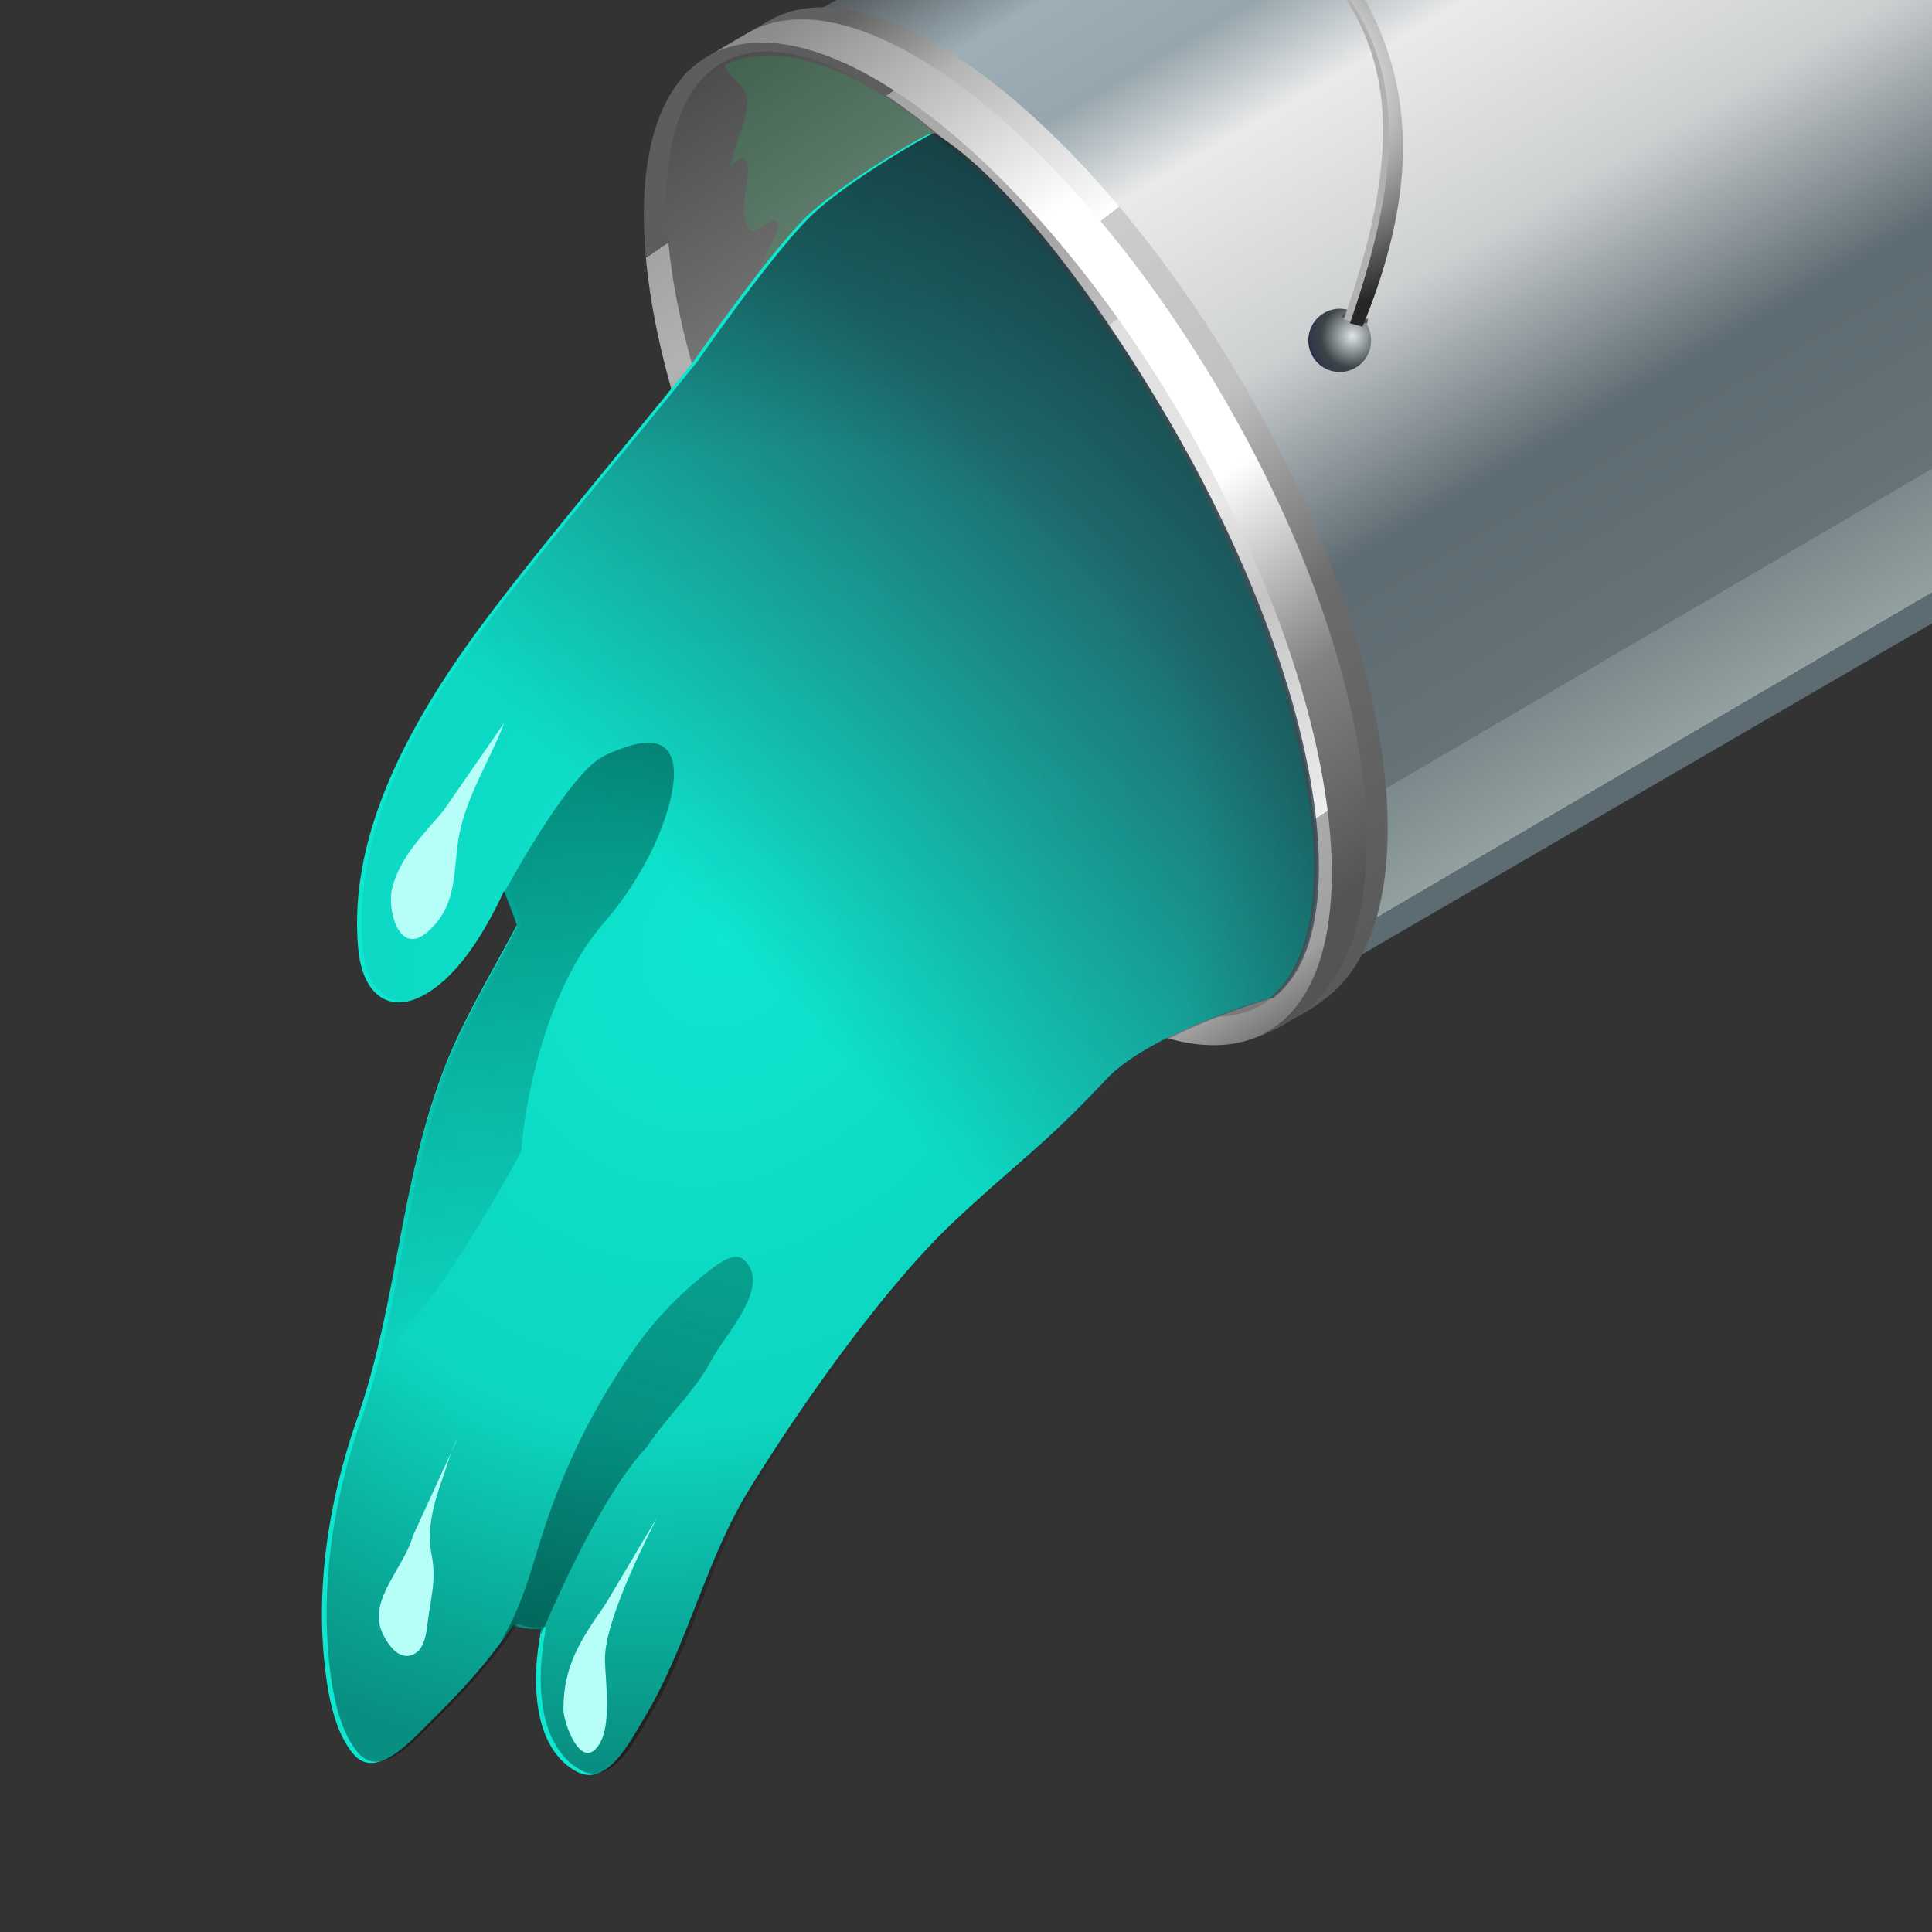 <svg xmlns="http://www.w3.org/2000/svg" viewBox="0 0 24 24" baseProfile="tiny"><rect x="0" y="0" width="24" height="24" fill="#333333" stroke="none"/><path fill="none" d="M0 0h24v24H0z"/><path fill="url(#_Linear2)" d="M136 55h13v14.841h-13z" transform="matrix(-.518 -.903 .897 -.521 36.793 164.039)"/><path d="M142.5 55.636c3.172.079 5.867.55 6.436 1.777.075.16.064.734.064.905 0 1.48-2.913 2.682-6.5 2.682s-6.281-1.218-6.5-2.682c-.346-2.315 2.875-2.773 6.5-2.682z" fill="url(#_Linear3)" transform="matrix(-.535 -.932 .926 -.538 35.258 170.504)"/><path d="M142.5 55.636c3.172.079 5.867.55 6.436 1.777.075.16.064.734.064.905 0 1.48-2.913 2.682-6.5 2.682s-6.281-1.218-6.5-2.682c-.346-2.315 2.875-2.773 6.5-2.682z" fill="url(#_Linear4)" transform="matrix(-.535 -.932 .926 -.538 35 170.654)"/><ellipse ry="2.682" cx="142.5" rx="6.5" cy="58.318" fill="url(#_Linear5)" transform="matrix(-.516 -.9 .839 -.488 36.918 163.344)"/><ellipse ry="2.682" cx="142.5" rx="6.5" cy="58.318" fill="url(#_Linear6)" transform="matrix(-.535 -.932 .926 -.538 34.506 170.941)"/><ellipse ry="2.682" cx="142.5" rx="6.5" cy="58.318" fill="url(#_Linear7)" transform="matrix(-.516 -.9 .839 -.488 36.918 163.344)"/><path d="M142.607 55.457c1.069-.922 3.856.336 6.336 2.816 2.112 2.111-5.226-.213-5.268-.25-.097-.086.005-.589.024-.698.007-.046.047-.19-.002-.227-.084-.064-.212.26-.318.165-.139-.124-.136-.416-.168-.583-.009-.051-.029-.184-.096-.198-.069-.015-.083.111-.139.117-.003 0 .005-.276.006-.29.009-.167.033-.353-.011-.516-.044-.162-.323-.209-.364-.336z" fill="url(#_Linear8)" transform="matrix(1.001 .27 -.268 1.007 -118.879 -93.543)"/><path d="M10.027 2.683c.441-.424 1.503-1.035 1.525-1.021.752.447 1.9 1.807 2.986 3.699 1.79 3.12 2.312 6.222 1.21 7.054l-.015-.004s-1.448.42-1.988.994c-.784.834-1.05.981-1.884 1.76-.872.817-1.91 2.293-2.55 3.331-.552.893-.774 1.967-1.322 2.869-.156.257-.448.849-.83.64-.518-.282-.544-1.049-.47-1.555.011-.076.024-.152.036-.227l-.006.001a.656.656 0 0 1-.347-.041c-.291.45-.666.851-1.055 1.234-.202.197-.645.706-.928.372-.255-.302-.33-.825-.365-1.2-.092-.998.083-2.021.412-2.962.514-1.468.532-3.014 1.132-4.48.218-.532.552-1.087.853-1.656-.048-.144-.106-.284-.158-.426-.197.424-.473.91-.838 1.191-.522.403-.915.152-.974-.462-.134-1.392.618-2.754 1.395-3.84.638-.89 1.72-2.165 2.764-3.457 0 0 .927-1.34 1.417-1.814z" fill="#0ee6cf"/><path d="M144.073 56.92c.306-.503 1.144-1.334 1.168-1.327.812.226 2.221 1.199 3.702 2.68 2.444 2.443 3.7 5.185 2.879 6.231h-.015s-1.246.751-1.607 1.418c-.524.968-.736 1.171-1.319 2.101-.611.974-1.212 2.6-1.552 3.722-.293.965-.233 2.015-.52 2.987-.082.277-.207.898-.616.8-.552-.132-.767-.835-.823-1.323-.009-.073-.016-.146-.023-.219l-.005.003a.637.637 0 0 1-.334.048c-.16.49-.41.955-.678 1.407-.139.233-.426.815-.773.576-.312-.216-.512-.681-.638-1.02-.333-.901-.424-1.893-.351-2.846.115-1.488-.252-2.925-.056-4.432.071-.548.245-1.145.384-1.747-.08-.122-.169-.237-.253-.355-.078.441-.215.961-.485 1.312-.387.504-.816.369-1.023-.185-.471-1.255-.108-2.705.348-3.904.374-.984 1.066-2.436 1.719-3.893 0 0 .531-1.473.871-2.034z" fill="url(#_Linear9)" transform="matrix(1.001 .27 -.268 1.007 -118.879 -93.543)"/><path d="M137.81 63.947c0-.002.752-1.382 1.188-1.654.094-.059.204-.1.309-.135 1.006-.343.524.947.268 1.401a4.141 4.141 0 0 1-.506.738c-.927 1.035-1.05 2.847-1.05 2.847s-1.08 2.031-1.872 2.631c.369-1.253.462-2.535.967-3.761.218-.529.553-1.08.853-1.645l-.157-.422z" fill="url(#_Linear10)" transform="matrix(1 0 0 1.007 -131.546 -53.308)"/><path d="M137.774 73.171c.303-.485.408-1.048.609-1.598a8.263 8.263 0 0 1 1.106-2.083c.249-.336.558-.642.891-.895.085-.065.285-.218.397-.124.371.312-.204.901-.385 1.233-.227.416-.526.664-.811 1.085-.59.608-1.259 2.19-1.259 2.19l-.059.118.009-.054-.006.001-.347-.042-.145.169z" fill="url(#_Linear11)" transform="matrix(1 0 0 1.007 -131.546 -53.308)"/><path d="M144.073 56.92c.306-.503 1.144-1.334 1.168-1.327.812.226 2.221 1.199 3.702 2.68 2.444 2.443 3.7 5.185 2.879 6.231h-.015s-1.246.751-1.607 1.418c-.524.968-.736 1.171-1.319 2.101-.611.974-1.212 2.6-1.552 3.722-.293.965-.233 2.015-.52 2.987-.082.277-.207.898-.616.8-.552-.132-.767-.835-.823-1.323-.009-.073-.016-.146-.023-.219l-.005.003a.637.637 0 0 1-.334.048c-.16.49-.41.955-.678 1.407-.139.233-.426.815-.773.576-.312-.216-.512-.681-.638-1.02-.333-.901-.424-1.893-.351-2.846.115-1.488-.252-2.925-.056-4.432.071-.548.245-1.145.384-1.747-.08-.122-.169-.237-.253-.355-.078.441-.215.961-.485 1.312-.387.504-.816.369-1.023-.185-.471-1.255-.108-2.705.348-3.904.374-.984 1.066-2.436 1.719-3.893 0 0 .531-1.473.871-2.034z" fill="url(#_Radial12)" transform="matrix(1.001 .27 -.268 1.007 -118.879 -93.543)"/><circle r=".665" cx="151.665" cy="55.665" fill="url(#_Radial13)" transform="matrix(.567 .153 -.152 .571 -60.89 -50.761)"/><path fill="url(#_Linear14)" d="M150.691 56H151v.059h-.309z" transform="matrix(1.001 .27 -.268 1.007 -119.146 -93.2)"/><path d="M16.694 3.967l.157.043c1.073-2.607.406-4.384-1.824-6.017l-.38.102c2.341 1.629 3.15 2.702 2.047 5.872z" fill="#b1b1b1"/><path d="M139.888 53.823l-.211-.172c-2.562 4.712-2.28 8.692.323 13.236h.59c-2.766-4.595-3.524-7.221-.702-13.064z" fill="url(#_Radial15)" transform="matrix(-.643 .174 -.122 -.459 113.284 4.38)"/><g><path d="M5.502 10.08c-.247.29-.536.573-.631.956-.064.26.083.846.435.545.42-.36.303-.833.418-1.301.114-.463.374-.865.539-1.299" fill="#b6fff9"/></g><g><path d="M7.52 19.93c-.31.442-.521.767-.521 1.303 0 .17.223.787.444.437.155-.244.08-.762.072-1.036-.017-.486.509-1.5.647-1.784" fill="#b6fff9"/></g><g><path d="M5.129 19.08c-.104.384-.543.783-.393 1.17.063.161.229.419.433.282.088-.06.124-.212.135-.31.04-.357.124-.582.056-.916-.064-.317.036-.659.142-.954.058-.163.094-.327.18-.479" fill="#b6fff9"/></g><defs><linearGradient id="_Linear2" x2="1" gradientUnits="userSpaceOnUse" gradientTransform="rotate(180 74.513 29.913) scale(12.728)"><stop offset="0" stop-color="#545b5e"/><stop offset=".1" stop-color="#9daeb7"/><stop offset=".2" stop-color="#97a6ad"/><stop offset=".3" stop-color="#eaeaea"/><stop offset=".5" stop-color="#cdd0d1"/><stop offset=".7" stop-color="#5d6b72"/><stop offset=".9" stop-color="#667479"/><stop offset=".9" stop-color="#7b898c"/><stop offset="1" stop-color="#93a0a0"/><stop offset="1" stop-color="#5d6b73"/></linearGradient><linearGradient id="_Linear3" x2="1" gradientUnits="userSpaceOnUse" gradientTransform="rotate(172.573 72.383 34.443) scale(12.22)"><stop offset="0" stop-color="#616161"/><stop offset=".1" stop-color="#b4b4b4"/><stop offset=".3" stop-color="#fff"/><stop offset=".3" stop-color="#e5e5e5"/><stop offset=".3" stop-color="#ccc"/><stop offset=".5" stop-color="#c1c1c1"/><stop offset=".6" stop-color="#959595"/><stop offset=".7" stop-color="#6c6c6c"/><stop offset="1" stop-color="#5a5a5a"/></linearGradient><linearGradient id="_Linear4" x2="1" gradientUnits="userSpaceOnUse" gradientTransform="rotate(175.61 73.325 32.067) scale(12.054)"><stop offset="0" stop-color="#8c8c8c"/><stop offset=".3" stop-color="#fff"/><stop offset=".6" stop-color="#fff"/><stop offset=".8" stop-color="#828282"/><stop offset="1" stop-color="#545454"/></linearGradient><linearGradient id="_Linear5" x2="1" gradientUnits="userSpaceOnUse" gradientTransform="matrix(0 7.563 -7.096 0 142.654 52.174)"><stop offset="0" stop-color="#fff"/><stop offset="1" stop-color="#484848"/></linearGradient><linearGradient id="_Linear6" x2="1" gradientUnits="userSpaceOnUse" gradientTransform="rotate(176.542 72.857 30.987) scale(12.226)"><stop offset="0" stop-color="#5d5d5d"/><stop offset="0" stop-color="gray"/><stop offset="0" stop-color="#a3a3a3"/><stop offset=".1" stop-color="#b2b2b2"/><stop offset=".2" stop-color="#a5a5a5"/><stop offset=".3" stop-color="#c3c3c3"/><stop offset=".3" stop-color="#dedede"/><stop offset=".5" stop-color="#e8e8e8"/><stop offset=".6" stop-color="#c3c3c3"/><stop offset=".8" stop-color="#eee"/><stop offset=".8" stop-color="#c9c9c9"/><stop offset=".8" stop-color="#aaa"/><stop offset=".9" stop-color="#9f9f9f"/><stop offset="1" stop-color="#484848"/></linearGradient><linearGradient id="_Linear7" x2="1" gradientUnits="userSpaceOnUse" gradientTransform="matrix(14.285 -.489 .459 15.224 135.098 58.714)"><stop offset="0" stop-color="#6d6d6d"/><stop offset=".3" stop-color="#a6a6a6"/><stop offset=".5" stop-color="#c8c8cc"/><stop offset=".8" stop-color="#6e6e6f"/><stop offset="1" stop-color="#484848"/></linearGradient><linearGradient id="_Linear8" x2="1" gradientUnits="userSpaceOnUse" gradientTransform="matrix(0 -4.866 2.653 0 149.26 61.922)"><stop offset="0" stop-color="#008938" stop-opacity=".118"/><stop offset=".7" stop-color="#009a3e" stop-opacity=".118"/><stop offset=".8" stop-color="#00c84f" stop-opacity=".118"/><stop offset="1" stop-color="#00ff63" stop-opacity=".118"/></linearGradient><linearGradient id="_Linear9" x2="1" gradientUnits="userSpaceOnUse" gradientTransform="rotate(120 59.908 70.596) scale(12.787)"><stop offset="0" stop-color="#284956"/><stop offset=".5" stop-color="#284956" stop-opacity=".718"/><stop offset="1" stop-color="#284956" stop-opacity="0"/></linearGradient><linearGradient id="_Linear10" x2="1" gradientUnits="userSpaceOnUse" gradientTransform="rotate(93.009 41.01 94.968) scale(10.811)"><stop offset="0" stop-color="#006a5e"/><stop offset="1" stop-color="#006a5e" stop-opacity="0"/></linearGradient><linearGradient id="_Linear11" x2="1" gradientUnits="userSpaceOnUse" gradientTransform="matrix(7 -21 21 7 137 79)"><stop offset="0" stop-color="#006a5e"/><stop offset="1" stop-color="#006a5e" stop-opacity="0"/></linearGradient><radialGradient r="1" id="_Radial12" cx="0" gradientUnits="userSpaceOnUse" gradientTransform="matrix(-8.388 -2.94 3.388 -9.667 145.308 65.519)" cy="0"><stop offset="0" stop-opacity="0"/><stop offset=".6" stop-opacity=".074"/><stop offset=".8" stop-opacity=".23"/><stop offset="1" stop-opacity=".378"/></radialGradient><radialGradient r="1" id="_Radial13" cx="0" gradientUnits="userSpaceOnUse" gradientTransform="translate(151.899 55.508) scale(1.101)" cy="0"><stop offset="0" stop-color="#dee6e7"/><stop offset=".6" stop-color="#3d4447"/><stop offset=".8" stop-color="#343849"/><stop offset="1" stop-color="#120c52"/></radialGradient><linearGradient id="_Linear14" x2="1" gradientUnits="userSpaceOnUse" gradientTransform="matrix(-.012 .465 -.465 -.012 150.861 55.735)"><stop offset="0" stop-color="#fff"/><stop offset="1"/></linearGradient><radialGradient r="1" id="_Radial15" cx="0" gradientUnits="userSpaceOnUse" gradientTransform="matrix(1.168 -6.089 6.601 2.524 141.334 60.875)" cy="0"><stop offset="0" stop-color="#b1b1b1"/><stop offset=".3" stop-color="#858585"/><stop offset=".4" stop-color="#e5e5e5"/><stop offset="1" stop-color="#272727"/></radialGradient></defs></svg>